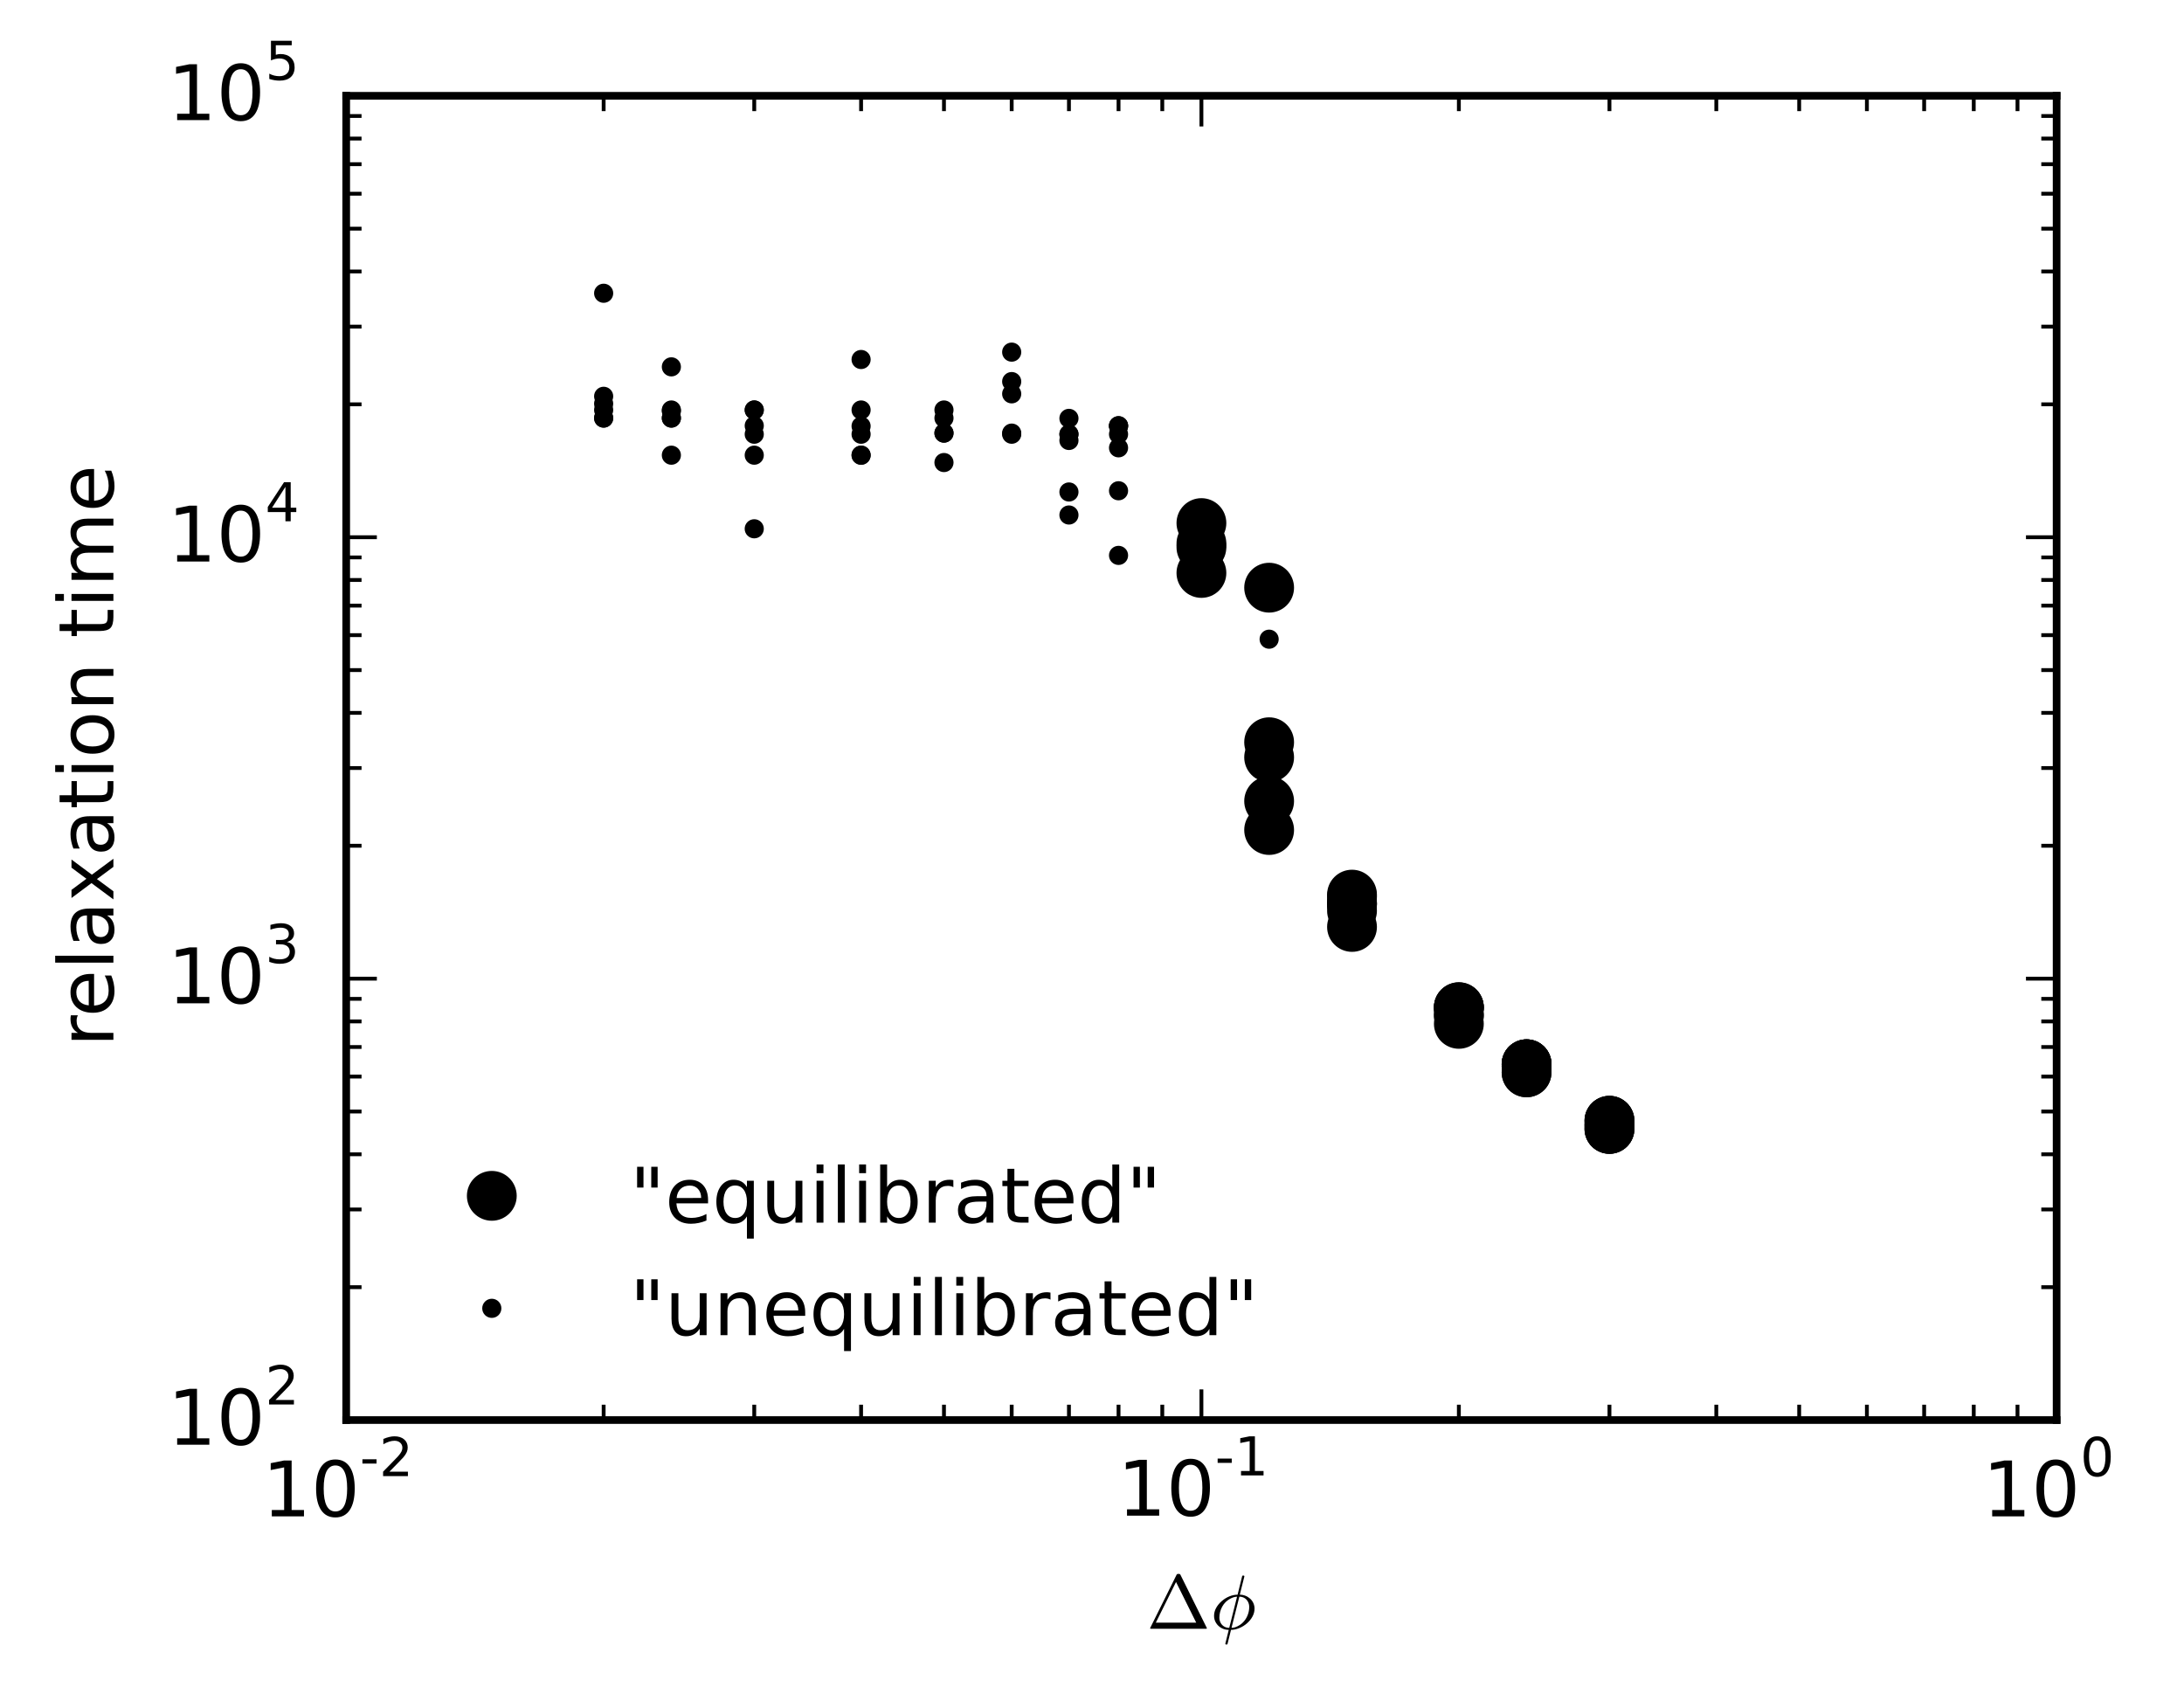 <?xml version="1.0" encoding="utf-8" standalone="no"?>
<!DOCTYPE svg PUBLIC "-//W3C//DTD SVG 1.1//EN"
  "http://www.w3.org/Graphics/SVG/1.1/DTD/svg11.dtd">
<!-- Created with matplotlib (http://matplotlib.org/) -->
<svg height="221pt" version="1.1" viewBox="0 0 285 221" width="285pt" xmlns="http://www.w3.org/2000/svg" xmlns:xlink="http://www.w3.org/1999/xlink">
 <defs>
  <style type="text/css">
*{stroke-linecap:butt;stroke-linejoin:round;}
  </style>
 </defs>
 <g id="figure_1">
  <g id="patch_1">
   <path d="
M0 221.878
L285.228 221.878
L285.228 0
L0 0
z
" style="fill:#ffffff;"/>
  </g>
  <g id="axes_1">
   <g id="patch_2">
    <path d="
M45.178 185.3
L268.378 185.3
L268.378 12.5
L45.178 12.5
z
" style="fill:#ffffff;"/>
   </g>
   <g id="line2d_1">
    <defs>
     <path d="
M0 3
C0.796 3 1.559 2.684 2.121 2.121
C2.684 1.559 3 0.796 3 0
C3 -0.796 2.684 -1.559 2.121 -2.121
C1.559 -2.684 0.796 -3 0 -3
C-0.796 -3 -1.559 -2.684 -2.121 -2.121
C-2.684 -1.559 -3 -0.796 -3 0
C-3 0.796 -2.684 1.559 -2.121 2.121
C-1.559 2.684 -0.796 3 0 3
z
" id="md21b4ff0a3" style="stroke:#000000;stroke-width:0.5;"/>
    </defs>
    <g clip-path="url(#pdc3e1e4b54)">
     <use style="stroke:#000000;stroke-width:0.5;" x="156.778" xlink:href="#md21b4ff0a3" y="70.921"/>
     <use style="stroke:#000000;stroke-width:0.5;" x="156.778" xlink:href="#md21b4ff0a3" y="68.255"/>
     <use style="stroke:#000000;stroke-width:0.5;" x="165.615" xlink:href="#md21b4ff0a3" y="96.854"/>
     <use style="stroke:#000000;stroke-width:0.5;" x="165.615" xlink:href="#md21b4ff0a3" y="76.686"/>
     <use style="stroke:#000000;stroke-width:0.5;" x="176.43" xlink:href="#md21b4ff0a3" y="117.024"/>
     <use style="stroke:#000000;stroke-width:0.5;" x="176.43" xlink:href="#md21b4ff0a3" y="116.738"/>
     <use style="stroke:#000000;stroke-width:0.5;" x="190.373" xlink:href="#md21b4ff0a3" y="131.43"/>
     <use style="stroke:#000000;stroke-width:0.5;" x="190.373" xlink:href="#md21b4ff0a3" y="131.494"/>
     <use style="stroke:#000000;stroke-width:0.5;" x="199.21" xlink:href="#md21b4ff0a3" y="139.114"/>
     <use style="stroke:#000000;stroke-width:0.5;" x="199.21" xlink:href="#md21b4ff0a3" y="138.871"/>
     <use style="stroke:#000000;stroke-width:0.5;" x="210.025" xlink:href="#md21b4ff0a3" y="146.798"/>
     <use style="stroke:#000000;stroke-width:0.5;" x="210.025" xlink:href="#md21b4ff0a3" y="146.249"/>
     <use style="stroke:#000000;stroke-width:0.5;" x="156.778" xlink:href="#md21b4ff0a3" y="74.763"/>
     <use style="stroke:#000000;stroke-width:0.5;" x="156.778" xlink:href="#md21b4ff0a3" y="71.417"/>
     <use style="stroke:#000000;stroke-width:0.5;" x="165.615" xlink:href="#md21b4ff0a3" y="104.538"/>
     <use style="stroke:#000000;stroke-width:0.5;" x="165.615" xlink:href="#md21b4ff0a3" y="98.82"/>
     <use style="stroke:#000000;stroke-width:0.5;" x="176.43" xlink:href="#md21b4ff0a3" y="117.984"/>
     <use style="stroke:#000000;stroke-width:0.5;" x="176.43" xlink:href="#md21b4ff0a3" y="118.846"/>
     <use style="stroke:#000000;stroke-width:0.5;" x="190.373" xlink:href="#md21b4ff0a3" y="132.391"/>
     <use style="stroke:#000000;stroke-width:0.5;" x="190.373" xlink:href="#md21b4ff0a3" y="132.547"/>
     <use style="stroke:#000000;stroke-width:0.5;" x="199.21" xlink:href="#md21b4ff0a3" y="139.114"/>
     <use style="stroke:#000000;stroke-width:0.5;" x="199.21" xlink:href="#md21b4ff0a3" y="138.871"/>
     <use style="stroke:#000000;stroke-width:0.5;" x="210.025" xlink:href="#md21b4ff0a3" y="146.798"/>
     <use style="stroke:#000000;stroke-width:0.5;" x="210.025" xlink:href="#md21b4ff0a3" y="146.249"/>
     <use style="stroke:#000000;stroke-width:0.5;" x="176.43" xlink:href="#md21b4ff0a3" y="117.984"/>
     <use style="stroke:#000000;stroke-width:0.5;" x="176.43" xlink:href="#md21b4ff0a3" y="117.792"/>
     <use style="stroke:#000000;stroke-width:0.5;" x="190.373" xlink:href="#md21b4ff0a3" y="131.43"/>
     <use style="stroke:#000000;stroke-width:0.5;" x="190.373" xlink:href="#md21b4ff0a3" y="131.494"/>
     <use style="stroke:#000000;stroke-width:0.5;" x="199.21" xlink:href="#md21b4ff0a3" y="139.114"/>
     <use style="stroke:#000000;stroke-width:0.5;" x="199.21" xlink:href="#md21b4ff0a3" y="138.871"/>
     <use style="stroke:#000000;stroke-width:0.5;" x="210.025" xlink:href="#md21b4ff0a3" y="146.798"/>
     <use style="stroke:#000000;stroke-width:0.5;" x="210.025" xlink:href="#md21b4ff0a3" y="146.249"/>
     <use style="stroke:#000000;stroke-width:0.5;" x="165.615" xlink:href="#md21b4ff0a3" y="108.306"/>
     <use style="stroke:#000000;stroke-width:0.5;" x="176.43" xlink:href="#md21b4ff0a3" y="120.954"/>
     <use style="stroke:#000000;stroke-width:0.5;" x="190.373" xlink:href="#md21b4ff0a3" y="133.601"/>
     <use style="stroke:#000000;stroke-width:0.5;" x="199.21" xlink:href="#md21b4ff0a3" y="139.926"/>
     <use style="stroke:#000000;stroke-width:0.5;" x="210.025" xlink:href="#md21b4ff0a3" y="147.304"/>
     <use style="stroke:#000000;stroke-width:0.5;" x="199.21" xlink:href="#md21b4ff0a3" y="138.871"/>
     <use style="stroke:#000000;stroke-width:0.5;" x="210.025" xlink:href="#md21b4ff0a3" y="147.304"/>
     <use style="stroke:#000000;stroke-width:0.5;" x="199.21" xlink:href="#md21b4ff0a3" y="139.926"/>
     <use style="stroke:#000000;stroke-width:0.5;" x="210.025" xlink:href="#md21b4ff0a3" y="147.304"/>
    </g>
   </g>
   <g id="line2d_2">
    <defs>
     <path d="
M0 1
C0.265 1 0.52 0.895 0.707 0.707
C0.895 0.52 1 0.265 1 0
C1 -0.265 0.895 -0.52 0.707 -0.707
C0.52 -0.895 0.265 -1 0 -1
C-0.265 -1 -0.52 -0.895 -0.707 -0.707
C-0.895 -0.52 -1 -0.265 -1 0
C-1 0.265 -0.895 0.52 -0.707 0.707
C-0.52 0.895 -0.265 1 0 1
z
" id="m79a6ba5ecd" style="stroke:#000000;stroke-width:0.5;"/>
    </defs>
    <g clip-path="url(#pdc3e1e4b54)">
     <use style="stroke:#000000;stroke-width:0.5;" x="78.773" xlink:href="#m79a6ba5ecd" y="52.673"/>
     <use style="stroke:#000000;stroke-width:0.5;" x="78.773" xlink:href="#m79a6ba5ecd" y="54.553"/>
     <use style="stroke:#000000;stroke-width:0.5;" x="87.61" xlink:href="#m79a6ba5ecd" y="59.396"/>
     <use style="stroke:#000000;stroke-width:0.5;" x="87.61" xlink:href="#m79a6ba5ecd" y="54.553"/>
     <use style="stroke:#000000;stroke-width:0.5;" x="98.425" xlink:href="#m79a6ba5ecd" y="59.396"/>
     <use style="stroke:#000000;stroke-width:0.5;" x="98.425" xlink:href="#m79a6ba5ecd" y="53.499"/>
     <use style="stroke:#000000;stroke-width:0.5;" x="112.368" xlink:href="#m79a6ba5ecd" y="59.396"/>
     <use style="stroke:#000000;stroke-width:0.5;" x="112.368" xlink:href="#m79a6ba5ecd" y="53.499"/>
     <use style="stroke:#000000;stroke-width:0.5;" x="123.183" xlink:href="#m79a6ba5ecd" y="60.356"/>
     <use style="stroke:#000000;stroke-width:0.5;" x="123.183" xlink:href="#m79a6ba5ecd" y="53.499"/>
     <use style="stroke:#000000;stroke-width:0.5;" x="132.02" xlink:href="#m79a6ba5ecd" y="56.514"/>
     <use style="stroke:#000000;stroke-width:0.5;" x="132.02" xlink:href="#m79a6ba5ecd" y="51.391"/>
     <use style="stroke:#000000;stroke-width:0.5;" x="139.491" xlink:href="#m79a6ba5ecd" y="54.593"/>
     <use style="stroke:#000000;stroke-width:0.5;" x="139.491" xlink:href="#m79a6ba5ecd" y="56.661"/>
     <use style="stroke:#000000;stroke-width:0.5;" x="145.963" xlink:href="#m79a6ba5ecd" y="58.435"/>
     <use style="stroke:#000000;stroke-width:0.5;" x="145.963" xlink:href="#m79a6ba5ecd" y="55.607"/>
     <use style="stroke:#000000;stroke-width:0.5;" x="78.773" xlink:href="#m79a6ba5ecd" y="51.712"/>
     <use style="stroke:#000000;stroke-width:0.5;" x="78.773" xlink:href="#m79a6ba5ecd" y="54.553"/>
     <use style="stroke:#000000;stroke-width:0.5;" x="87.61" xlink:href="#m79a6ba5ecd" y="53.633"/>
     <use style="stroke:#000000;stroke-width:0.5;" x="87.61" xlink:href="#m79a6ba5ecd" y="54.553"/>
     <use style="stroke:#000000;stroke-width:0.5;" x="98.425" xlink:href="#m79a6ba5ecd" y="69"/>
     <use style="stroke:#000000;stroke-width:0.5;" x="98.425" xlink:href="#m79a6ba5ecd" y="56.661"/>
     <use style="stroke:#000000;stroke-width:0.5;" x="112.368" xlink:href="#m79a6ba5ecd" y="59.396"/>
     <use style="stroke:#000000;stroke-width:0.5;" x="112.368" xlink:href="#m79a6ba5ecd" y="55.607"/>
     <use style="stroke:#000000;stroke-width:0.5;" x="123.183" xlink:href="#m79a6ba5ecd" y="56.514"/>
     <use style="stroke:#000000;stroke-width:0.5;" x="123.183" xlink:href="#m79a6ba5ecd" y="54.553"/>
     <use style="stroke:#000000;stroke-width:0.5;" x="132.02" xlink:href="#m79a6ba5ecd" y="49.791"/>
     <use style="stroke:#000000;stroke-width:0.5;" x="132.02" xlink:href="#m79a6ba5ecd" y="56.661"/>
     <use style="stroke:#000000;stroke-width:0.5;" x="139.491" xlink:href="#m79a6ba5ecd" y="57.475"/>
     <use style="stroke:#000000;stroke-width:0.5;" x="139.491" xlink:href="#m79a6ba5ecd" y="56.661"/>
     <use style="stroke:#000000;stroke-width:0.5;" x="145.963" xlink:href="#m79a6ba5ecd" y="55.554"/>
     <use style="stroke:#000000;stroke-width:0.5;" x="145.963" xlink:href="#m79a6ba5ecd" y="56.661"/>
     <use style="stroke:#000000;stroke-width:0.5;" x="78.773" xlink:href="#m79a6ba5ecd" y="38.266"/>
     <use style="stroke:#000000;stroke-width:0.5;" x="78.773" xlink:href="#m79a6ba5ecd" y="53.499"/>
     <use style="stroke:#000000;stroke-width:0.5;" x="87.61" xlink:href="#m79a6ba5ecd" y="47.87"/>
     <use style="stroke:#000000;stroke-width:0.5;" x="87.61" xlink:href="#m79a6ba5ecd" y="53.499"/>
     <use style="stroke:#000000;stroke-width:0.5;" x="98.425" xlink:href="#m79a6ba5ecd" y="55.554"/>
     <use style="stroke:#000000;stroke-width:0.5;" x="98.425" xlink:href="#m79a6ba5ecd" y="53.499"/>
     <use style="stroke:#000000;stroke-width:0.5;" x="112.368" xlink:href="#m79a6ba5ecd" y="46.91"/>
     <use style="stroke:#000000;stroke-width:0.5;" x="112.368" xlink:href="#m79a6ba5ecd" y="56.661"/>
     <use style="stroke:#000000;stroke-width:0.5;" x="123.183" xlink:href="#m79a6ba5ecd" y="56.514"/>
     <use style="stroke:#000000;stroke-width:0.5;" x="132.02" xlink:href="#m79a6ba5ecd" y="45.949"/>
     <use style="stroke:#000000;stroke-width:0.5;" x="139.491" xlink:href="#m79a6ba5ecd" y="64.198"/>
     <use style="stroke:#000000;stroke-width:0.5;" x="145.963" xlink:href="#m79a6ba5ecd" y="55.554"/>
     <use style="stroke:#000000;stroke-width:0.5;" x="156.778" xlink:href="#m79a6ba5ecd" y="70.921"/>
     <use style="stroke:#000000;stroke-width:0.5;" x="156.778" xlink:href="#m79a6ba5ecd" y="73.525"/>
     <use style="stroke:#000000;stroke-width:0.5;" x="165.615" xlink:href="#m79a6ba5ecd" y="83.407"/>
     <use style="stroke:#000000;stroke-width:0.5;" x="165.615" xlink:href="#m79a6ba5ecd" y="95.658"/>
     <use style="stroke:#000000;stroke-width:0.5;" x="139.491" xlink:href="#m79a6ba5ecd" y="67.201"/>
     <use style="stroke:#000000;stroke-width:0.5;" x="145.963" xlink:href="#m79a6ba5ecd" y="72.471"/>
     <use style="stroke:#000000;stroke-width:0.5;" x="156.778" xlink:href="#m79a6ba5ecd" y="71.417"/>
     <use style="stroke:#000000;stroke-width:0.5;" x="145.963" xlink:href="#m79a6ba5ecd" y="64.039"/>
    </g>
   </g>
   <g id="patch_3">
    <path d="
M45.178 12.5
L268.378 12.5" style="fill:none;stroke:#000000;stroke-linecap:square;stroke-linejoin:miter;"/>
   </g>
   <g id="patch_4">
    <path d="
M268.378 185.3
L268.378 12.5" style="fill:none;stroke:#000000;stroke-linecap:square;stroke-linejoin:miter;"/>
   </g>
   <g id="patch_5">
    <path d="
M45.178 185.3
L45.178 12.5" style="fill:none;stroke:#000000;stroke-linecap:square;stroke-linejoin:miter;"/>
   </g>
   <g id="patch_6">
    <path d="
M45.178 185.3
L268.378 185.3" style="fill:none;stroke:#000000;stroke-linecap:square;stroke-linejoin:miter;"/>
   </g>
   <g id="matplotlib.axis_1">
    <g id="xtick_1">
     <g id="line2d_3">
      <defs>
       <path d="
M0 0
L0 -4" id="mc7db9fdffb" style="stroke:#000000;stroke-width:0.5;"/>
      </defs>
      <g>
       <use style="stroke:#000000;stroke-width:0.5;" x="45.178" xlink:href="#mc7db9fdffb" y="185.3"/>
      </g>
     </g>
     <g id="line2d_4">
      <defs>
       <path d="
M0 0
L0 4" id="m5a7d422ac3" style="stroke:#000000;stroke-width:0.5;"/>
      </defs>
      <g>
       <use style="stroke:#000000;stroke-width:0.5;" x="45.178" xlink:href="#m5a7d422ac3" y="12.5"/>
      </g>
     </g>
     <g id="text_1">
      <!-- $\mathdefault{10^{-2}}$ -->
      <defs>
       <path d="
M12.406 8.297
L28.516 8.297
L28.516 63.922
L10.984 60.406
L10.984 69.391
L28.422 72.906
L38.281 72.906
L38.281 8.297
L54.391 8.297
L54.391 0
L12.406 0
z
" id="BitstreamVeraSans-Roman-31"/>
       <path d="
M31.781 66.406
Q24.172 66.406 20.328 58.906
Q16.5 51.422 16.5 36.375
Q16.5 21.391 20.328 13.891
Q24.172 6.391 31.781 6.391
Q39.453 6.391 43.281 13.891
Q47.125 21.391 47.125 36.375
Q47.125 51.422 43.281 58.906
Q39.453 66.406 31.781 66.406
M31.781 74.219
Q44.047 74.219 50.516 64.516
Q56.984 54.828 56.984 36.375
Q56.984 17.969 50.516 8.266
Q44.047 -1.422 31.781 -1.422
Q19.531 -1.422 13.062 8.266
Q6.594 17.969 6.594 36.375
Q6.594 54.828 13.062 64.516
Q19.531 74.219 31.781 74.219" id="BitstreamVeraSans-Roman-30"/>
       <path d="
M19.188 8.297
L53.609 8.297
L53.609 0
L7.328 0
L7.328 8.297
Q12.938 14.109 22.625 23.891
Q32.328 33.688 34.812 36.531
Q39.547 41.844 41.422 45.531
Q43.312 49.219 43.312 52.781
Q43.312 58.594 39.234 62.25
Q35.156 65.922 28.609 65.922
Q23.969 65.922 18.812 64.312
Q13.672 62.703 7.812 59.422
L7.812 69.391
Q13.766 71.781 18.938 73
Q24.125 74.219 28.422 74.219
Q39.75 74.219 46.484 68.547
Q53.219 62.891 53.219 53.422
Q53.219 48.922 51.531 44.891
Q49.859 40.875 45.406 35.406
Q44.188 33.984 37.641 27.219
Q31.109 20.453 19.188 8.297" id="BitstreamVeraSans-Roman-32"/>
       <path d="
M4.891 31.391
L31.203 31.391
L31.203 23.391
L4.891 23.391
z
" id="BitstreamVeraSans-Roman-2d"/>
      </defs>
      <g transform="translate(34.228 197.92)scale(0.1 -0.1)">
       <use transform="translate(0.0 0.547)" xlink:href="#BitstreamVeraSans-Roman-31"/>
       <use transform="translate(63.623 0.547)" xlink:href="#BitstreamVeraSans-Roman-30"/>
       <use transform="translate(127.246 53.047)scale(0.7)" xlink:href="#BitstreamVeraSans-Roman-2d"/>
       <use transform="translate(152.505 53.047)scale(0.7)" xlink:href="#BitstreamVeraSans-Roman-32"/>
      </g>
     </g>
    </g>
    <g id="xtick_2">
     <g id="line2d_5">
      <g>
       <use style="stroke:#000000;stroke-width:0.5;" x="156.778" xlink:href="#mc7db9fdffb" y="185.3"/>
      </g>
     </g>
     <g id="line2d_6">
      <g>
       <use style="stroke:#000000;stroke-width:0.5;" x="156.778" xlink:href="#m5a7d422ac3" y="12.5"/>
      </g>
     </g>
     <g id="text_2">
      <!-- $\mathdefault{10^{-1}}$ -->
      <g transform="translate(145.828 197.82)scale(0.1 -0.1)">
       <use transform="translate(0.0 0.466)" xlink:href="#BitstreamVeraSans-Roman-31"/>
       <use transform="translate(63.623 0.466)" xlink:href="#BitstreamVeraSans-Roman-30"/>
       <use transform="translate(127.246 52.966)scale(0.7)" xlink:href="#BitstreamVeraSans-Roman-2d"/>
       <use transform="translate(152.505 52.966)scale(0.7)" xlink:href="#BitstreamVeraSans-Roman-31"/>
      </g>
     </g>
    </g>
    <g id="xtick_3">
     <g id="line2d_7">
      <g>
       <use style="stroke:#000000;stroke-width:0.5;" x="268.378" xlink:href="#mc7db9fdffb" y="185.3"/>
      </g>
     </g>
     <g id="line2d_8">
      <g>
       <use style="stroke:#000000;stroke-width:0.5;" x="268.378" xlink:href="#m5a7d422ac3" y="12.5"/>
      </g>
     </g>
     <g id="text_3">
      <!-- $\mathdefault{10^{0}}$ -->
      <g transform="translate(258.728 197.92)scale(0.1 -0.1)">
       <use transform="translate(0.0 0.547)" xlink:href="#BitstreamVeraSans-Roman-31"/>
       <use transform="translate(63.623 0.547)" xlink:href="#BitstreamVeraSans-Roman-30"/>
       <use transform="translate(127.246 53.047)scale(0.7)" xlink:href="#BitstreamVeraSans-Roman-30"/>
      </g>
     </g>
    </g>
    <g id="xtick_4">
     <g id="line2d_9">
      <defs>
       <path d="
M0 0
L0 -2" id="mc21db286a6" style="stroke:#000000;stroke-width:0.5;"/>
      </defs>
      <g>
       <use style="stroke:#000000;stroke-width:0.5;" x="78.773" xlink:href="#mc21db286a6" y="185.3"/>
      </g>
     </g>
     <g id="line2d_10">
      <defs>
       <path d="
M0 0
L0 2" id="ma9c915e141" style="stroke:#000000;stroke-width:0.5;"/>
      </defs>
      <g>
       <use style="stroke:#000000;stroke-width:0.5;" x="78.773" xlink:href="#ma9c915e141" y="12.5"/>
      </g>
     </g>
    </g>
    <g id="xtick_5">
     <g id="line2d_11">
      <g>
       <use style="stroke:#000000;stroke-width:0.5;" x="98.425" xlink:href="#mc21db286a6" y="185.3"/>
      </g>
     </g>
     <g id="line2d_12">
      <g>
       <use style="stroke:#000000;stroke-width:0.5;" x="98.425" xlink:href="#ma9c915e141" y="12.5"/>
      </g>
     </g>
    </g>
    <g id="xtick_6">
     <g id="line2d_13">
      <g>
       <use style="stroke:#000000;stroke-width:0.5;" x="112.368" xlink:href="#mc21db286a6" y="185.3"/>
      </g>
     </g>
     <g id="line2d_14">
      <g>
       <use style="stroke:#000000;stroke-width:0.5;" x="112.368" xlink:href="#ma9c915e141" y="12.5"/>
      </g>
     </g>
    </g>
    <g id="xtick_7">
     <g id="line2d_15">
      <g>
       <use style="stroke:#000000;stroke-width:0.5;" x="123.183" xlink:href="#mc21db286a6" y="185.3"/>
      </g>
     </g>
     <g id="line2d_16">
      <g>
       <use style="stroke:#000000;stroke-width:0.5;" x="123.183" xlink:href="#ma9c915e141" y="12.5"/>
      </g>
     </g>
    </g>
    <g id="xtick_8">
     <g id="line2d_17">
      <g>
       <use style="stroke:#000000;stroke-width:0.5;" x="132.02" xlink:href="#mc21db286a6" y="185.3"/>
      </g>
     </g>
     <g id="line2d_18">
      <g>
       <use style="stroke:#000000;stroke-width:0.5;" x="132.02" xlink:href="#ma9c915e141" y="12.5"/>
      </g>
     </g>
    </g>
    <g id="xtick_9">
     <g id="line2d_19">
      <g>
       <use style="stroke:#000000;stroke-width:0.5;" x="139.491" xlink:href="#mc21db286a6" y="185.3"/>
      </g>
     </g>
     <g id="line2d_20">
      <g>
       <use style="stroke:#000000;stroke-width:0.5;" x="139.491" xlink:href="#ma9c915e141" y="12.5"/>
      </g>
     </g>
    </g>
    <g id="xtick_10">
     <g id="line2d_21">
      <g>
       <use style="stroke:#000000;stroke-width:0.5;" x="145.963" xlink:href="#mc21db286a6" y="185.3"/>
      </g>
     </g>
     <g id="line2d_22">
      <g>
       <use style="stroke:#000000;stroke-width:0.5;" x="145.963" xlink:href="#ma9c915e141" y="12.5"/>
      </g>
     </g>
    </g>
    <g id="xtick_11">
     <g id="line2d_23">
      <g>
       <use style="stroke:#000000;stroke-width:0.5;" x="151.672" xlink:href="#mc21db286a6" y="185.3"/>
      </g>
     </g>
     <g id="line2d_24">
      <g>
       <use style="stroke:#000000;stroke-width:0.5;" x="151.672" xlink:href="#ma9c915e141" y="12.5"/>
      </g>
     </g>
    </g>
    <g id="xtick_12">
     <g id="line2d_25">
      <g>
       <use style="stroke:#000000;stroke-width:0.5;" x="190.373" xlink:href="#mc21db286a6" y="185.3"/>
      </g>
     </g>
     <g id="line2d_26">
      <g>
       <use style="stroke:#000000;stroke-width:0.5;" x="190.373" xlink:href="#ma9c915e141" y="12.5"/>
      </g>
     </g>
    </g>
    <g id="xtick_13">
     <g id="line2d_27">
      <g>
       <use style="stroke:#000000;stroke-width:0.5;" x="210.025" xlink:href="#mc21db286a6" y="185.3"/>
      </g>
     </g>
     <g id="line2d_28">
      <g>
       <use style="stroke:#000000;stroke-width:0.5;" x="210.025" xlink:href="#ma9c915e141" y="12.5"/>
      </g>
     </g>
    </g>
    <g id="xtick_14">
     <g id="line2d_29">
      <g>
       <use style="stroke:#000000;stroke-width:0.5;" x="223.968" xlink:href="#mc21db286a6" y="185.3"/>
      </g>
     </g>
     <g id="line2d_30">
      <g>
       <use style="stroke:#000000;stroke-width:0.5;" x="223.968" xlink:href="#ma9c915e141" y="12.5"/>
      </g>
     </g>
    </g>
    <g id="xtick_15">
     <g id="line2d_31">
      <g>
       <use style="stroke:#000000;stroke-width:0.5;" x="234.783" xlink:href="#mc21db286a6" y="185.3"/>
      </g>
     </g>
     <g id="line2d_32">
      <g>
       <use style="stroke:#000000;stroke-width:0.5;" x="234.783" xlink:href="#ma9c915e141" y="12.5"/>
      </g>
     </g>
    </g>
    <g id="xtick_16">
     <g id="line2d_33">
      <g>
       <use style="stroke:#000000;stroke-width:0.5;" x="243.62" xlink:href="#mc21db286a6" y="185.3"/>
      </g>
     </g>
     <g id="line2d_34">
      <g>
       <use style="stroke:#000000;stroke-width:0.5;" x="243.62" xlink:href="#ma9c915e141" y="12.5"/>
      </g>
     </g>
    </g>
    <g id="xtick_17">
     <g id="line2d_35">
      <g>
       <use style="stroke:#000000;stroke-width:0.5;" x="251.091" xlink:href="#mc21db286a6" y="185.3"/>
      </g>
     </g>
     <g id="line2d_36">
      <g>
       <use style="stroke:#000000;stroke-width:0.5;" x="251.091" xlink:href="#ma9c915e141" y="12.5"/>
      </g>
     </g>
    </g>
    <g id="xtick_18">
     <g id="line2d_37">
      <g>
       <use style="stroke:#000000;stroke-width:0.5;" x="257.563" xlink:href="#mc21db286a6" y="185.3"/>
      </g>
     </g>
     <g id="line2d_38">
      <g>
       <use style="stroke:#000000;stroke-width:0.5;" x="257.563" xlink:href="#ma9c915e141" y="12.5"/>
      </g>
     </g>
    </g>
    <g id="xtick_19">
     <g id="line2d_39">
      <g>
       <use style="stroke:#000000;stroke-width:0.5;" x="263.272" xlink:href="#mc21db286a6" y="185.3"/>
      </g>
     </g>
     <g id="line2d_40">
      <g>
       <use style="stroke:#000000;stroke-width:0.5;" x="263.272" xlink:href="#ma9c915e141" y="12.5"/>
      </g>
     </g>
    </g>
    <g id="text_4">
     <!-- $\Delta \phi$ -->
     <defs>
      <path d="
M19.391 -19.484
L23.875 -1.422
Q18.797 -1.422 14.406 0.953
Q10.016 3.328 7.344 7.562
Q4.688 11.812 4.688 16.797
Q4.688 22.219 7.375 27.141
Q10.062 32.078 14.719 36.109
Q19.391 40.141 24.75 42.312
Q30.125 44.484 35.406 44.484
L41.406 68.797
Q41.609 69.391 42.188 69.391
L43.406 69.391
Q43.797 69.391 44.031 69.047
Q44.281 68.703 44.281 68.406
L38.281 44.484
Q42.047 44.484 45.562 43.109
Q49.078 41.75 51.781 39.281
Q54.5 36.812 56 33.469
Q57.516 30.125 57.516 26.312
Q57.516 20.906 54.828 15.969
Q52.156 11.031 47.609 7.078
Q43.062 3.125 37.469 0.844
Q31.891 -1.422 26.812 -1.422
L22.219 -19.922
Q22.016 -20.516 21.391 -20.516
L20.219 -20.516
Q19.828 -20.516 19.609 -20.141
Q19.391 -19.781 19.391 -19.484
M24.516 1.219
L34.719 41.891
Q32.172 41.891 29.391 40.859
Q26.609 39.844 24.141 38.281
Q21.688 36.719 19.672 34.719
Q17.234 32.281 15.375 28.953
Q13.531 25.641 12.578 21.953
Q11.625 18.266 11.625 14.703
Q11.625 10.938 13.234 7.859
Q14.844 4.781 17.766 3
Q20.703 1.219 24.516 1.219
M27.484 1.219
Q31.25 1.219 35.5 3.359
Q39.75 5.516 42.484 8.406
Q46.234 12.109 48.406 17.5
Q50.594 22.906 50.594 28.422
Q50.594 32.125 48.969 35.219
Q47.359 38.328 44.422 40.109
Q41.5 41.891 37.703 41.891
z
" id="Cmmi10-c1"/>
      <path d="
M5.422 0
Q4.594 0 4.594 0.781
Q4.641 0.875 4.656 0.922
Q4.688 0.984 4.688 1.125
L39.109 70.516
Q39.547 71.578 40.922 71.578
L42.281 71.578
Q43.656 71.578 44.094 70.516
L78.516 1.125
Q78.562 1.031 78.578 0.953
Q78.609 0.875 78.609 0.781
Q78.609 0 77.781 0
z

M12.016 8.016
L64.703 8.016
L38.375 61.078
z
" id="Cmr10-a2"/>
     </defs>
     <g transform="translate(149.628 212.578)scale(0.1 -0.1)">
      <use transform="translate(0.0 0.422)" xlink:href="#Cmr10-a2"/>
      <use transform="translate(83.301 0.422)" xlink:href="#Cmmi10-c1"/>
     </g>
    </g>
   </g>
   <g id="matplotlib.axis_2">
    <g id="ytick_1">
     <g id="line2d_41">
      <defs>
       <path d="
M0 0
L4 0" id="md7965d1ba0" style="stroke:#000000;stroke-width:0.5;"/>
      </defs>
      <g>
       <use style="stroke:#000000;stroke-width:0.5;" x="45.178" xlink:href="#md7965d1ba0" y="185.3"/>
      </g>
     </g>
     <g id="line2d_42">
      <defs>
       <path d="
M0 0
L-4 0" id="md9a1c1a7cd" style="stroke:#000000;stroke-width:0.5;"/>
      </defs>
      <g>
       <use style="stroke:#000000;stroke-width:0.5;" x="268.378" xlink:href="#md9a1c1a7cd" y="185.3"/>
      </g>
     </g>
     <g id="text_5">
      <!-- $\mathdefault{10^{2}}$ -->
      <g transform="translate(21.878 188.57)scale(0.1 -0.1)">
       <use transform="translate(0.0 0.547)" xlink:href="#BitstreamVeraSans-Roman-31"/>
       <use transform="translate(63.623 0.547)" xlink:href="#BitstreamVeraSans-Roman-30"/>
       <use transform="translate(127.246 53.047)scale(0.7)" xlink:href="#BitstreamVeraSans-Roman-32"/>
      </g>
     </g>
    </g>
    <g id="ytick_2">
     <g id="line2d_43">
      <g>
       <use style="stroke:#000000;stroke-width:0.5;" x="45.178" xlink:href="#md7965d1ba0" y="127.7"/>
      </g>
     </g>
     <g id="line2d_44">
      <g>
       <use style="stroke:#000000;stroke-width:0.5;" x="268.378" xlink:href="#md9a1c1a7cd" y="127.7"/>
      </g>
     </g>
     <g id="text_6">
      <!-- $\mathdefault{10^{3}}$ -->
      <defs>
       <path d="
M40.578 39.312
Q47.656 37.797 51.625 33
Q55.609 28.219 55.609 21.188
Q55.609 10.406 48.188 4.484
Q40.766 -1.422 27.094 -1.422
Q22.516 -1.422 17.656 -0.516
Q12.797 0.391 7.625 2.203
L7.625 11.719
Q11.719 9.328 16.594 8.109
Q21.484 6.891 26.812 6.891
Q36.078 6.891 40.938 10.547
Q45.797 14.203 45.797 21.188
Q45.797 27.641 41.281 31.266
Q36.766 34.906 28.719 34.906
L20.219 34.906
L20.219 43.016
L29.109 43.016
Q36.375 43.016 40.234 45.922
Q44.094 48.828 44.094 54.297
Q44.094 59.906 40.109 62.906
Q36.141 65.922 28.719 65.922
Q24.656 65.922 20.016 65.031
Q15.375 64.156 9.812 62.312
L9.812 71.094
Q15.438 72.656 20.344 73.438
Q25.25 74.219 29.594 74.219
Q40.828 74.219 47.359 69.109
Q53.906 64.016 53.906 55.328
Q53.906 49.266 50.438 45.094
Q46.969 40.922 40.578 39.312" id="BitstreamVeraSans-Roman-33"/>
      </defs>
      <g transform="translate(21.878 130.97)scale(0.1 -0.1)">
       <use transform="translate(0.0 0.547)" xlink:href="#BitstreamVeraSans-Roman-31"/>
       <use transform="translate(63.623 0.547)" xlink:href="#BitstreamVeraSans-Roman-30"/>
       <use transform="translate(127.246 53.047)scale(0.7)" xlink:href="#BitstreamVeraSans-Roman-33"/>
      </g>
     </g>
    </g>
    <g id="ytick_3">
     <g id="line2d_45">
      <g>
       <use style="stroke:#000000;stroke-width:0.5;" x="45.178" xlink:href="#md7965d1ba0" y="70.1"/>
      </g>
     </g>
     <g id="line2d_46">
      <g>
       <use style="stroke:#000000;stroke-width:0.5;" x="268.378" xlink:href="#md9a1c1a7cd" y="70.1"/>
      </g>
     </g>
     <g id="text_7">
      <!-- $\mathdefault{10^{4}}$ -->
      <defs>
       <path d="
M37.797 64.312
L12.891 25.391
L37.797 25.391
z

M35.203 72.906
L47.609 72.906
L47.609 25.391
L58.016 25.391
L58.016 17.188
L47.609 17.188
L47.609 0
L37.797 0
L37.797 17.188
L4.891 17.188
L4.891 26.703
z
" id="BitstreamVeraSans-Roman-34"/>
      </defs>
      <g transform="translate(21.878 73.32)scale(0.1 -0.1)">
       <use transform="translate(0.0 0.466)" xlink:href="#BitstreamVeraSans-Roman-31"/>
       <use transform="translate(63.623 0.466)" xlink:href="#BitstreamVeraSans-Roman-30"/>
       <use transform="translate(127.246 52.966)scale(0.7)" xlink:href="#BitstreamVeraSans-Roman-34"/>
      </g>
     </g>
    </g>
    <g id="ytick_4">
     <g id="line2d_47">
      <g>
       <use style="stroke:#000000;stroke-width:0.5;" x="45.178" xlink:href="#md7965d1ba0" y="12.5"/>
      </g>
     </g>
     <g id="line2d_48">
      <g>
       <use style="stroke:#000000;stroke-width:0.5;" x="268.378" xlink:href="#md9a1c1a7cd" y="12.5"/>
      </g>
     </g>
     <g id="text_8">
      <!-- $\mathdefault{10^{5}}$ -->
      <defs>
       <path d="
M10.797 72.906
L49.516 72.906
L49.516 64.594
L19.828 64.594
L19.828 46.734
Q21.969 47.469 24.109 47.828
Q26.266 48.188 28.422 48.188
Q40.625 48.188 47.75 41.5
Q54.891 34.812 54.891 23.391
Q54.891 11.625 47.562 5.094
Q40.234 -1.422 26.906 -1.422
Q22.312 -1.422 17.547 -0.641
Q12.797 0.141 7.719 1.703
L7.719 11.625
Q12.109 9.234 16.797 8.062
Q21.484 6.891 26.703 6.891
Q35.156 6.891 40.078 11.328
Q45.016 15.766 45.016 23.391
Q45.016 31 40.078 35.438
Q35.156 39.891 26.703 39.891
Q22.75 39.891 18.812 39.016
Q14.891 38.141 10.797 36.281
z
" id="BitstreamVeraSans-Roman-35"/>
      </defs>
      <g transform="translate(21.878 15.72)scale(0.1 -0.1)">
       <use transform="translate(0.0 0.466)" xlink:href="#BitstreamVeraSans-Roman-31"/>
       <use transform="translate(63.623 0.466)" xlink:href="#BitstreamVeraSans-Roman-30"/>
       <use transform="translate(127.246 52.966)scale(0.7)" xlink:href="#BitstreamVeraSans-Roman-35"/>
      </g>
     </g>
    </g>
    <g id="ytick_5">
     <g id="line2d_49">
      <defs>
       <path d="
M0 0
L2 0" id="m8d45281ad4" style="stroke:#000000;stroke-width:0.5;"/>
      </defs>
      <g>
       <use style="stroke:#000000;stroke-width:0.5;" x="45.178" xlink:href="#m8d45281ad4" y="167.961"/>
      </g>
     </g>
     <g id="line2d_50">
      <defs>
       <path d="
M0 0
L-2 0" id="me3f9b4022a" style="stroke:#000000;stroke-width:0.5;"/>
      </defs>
      <g>
       <use style="stroke:#000000;stroke-width:0.5;" x="268.378" xlink:href="#me3f9b4022a" y="167.961"/>
      </g>
     </g>
    </g>
    <g id="ytick_6">
     <g id="line2d_51">
      <g>
       <use style="stroke:#000000;stroke-width:0.5;" x="45.178" xlink:href="#m8d45281ad4" y="157.818"/>
      </g>
     </g>
     <g id="line2d_52">
      <g>
       <use style="stroke:#000000;stroke-width:0.5;" x="268.378" xlink:href="#me3f9b4022a" y="157.818"/>
      </g>
     </g>
    </g>
    <g id="ytick_7">
     <g id="line2d_53">
      <g>
       <use style="stroke:#000000;stroke-width:0.5;" x="45.178" xlink:href="#m8d45281ad4" y="150.621"/>
      </g>
     </g>
     <g id="line2d_54">
      <g>
       <use style="stroke:#000000;stroke-width:0.5;" x="268.378" xlink:href="#me3f9b4022a" y="150.621"/>
      </g>
     </g>
    </g>
    <g id="ytick_8">
     <g id="line2d_55">
      <g>
       <use style="stroke:#000000;stroke-width:0.5;" x="45.178" xlink:href="#m8d45281ad4" y="145.039"/>
      </g>
     </g>
     <g id="line2d_56">
      <g>
       <use style="stroke:#000000;stroke-width:0.5;" x="268.378" xlink:href="#me3f9b4022a" y="145.039"/>
      </g>
     </g>
    </g>
    <g id="ytick_9">
     <g id="line2d_57">
      <g>
       <use style="stroke:#000000;stroke-width:0.5;" x="45.178" xlink:href="#m8d45281ad4" y="140.478"/>
      </g>
     </g>
     <g id="line2d_58">
      <g>
       <use style="stroke:#000000;stroke-width:0.5;" x="268.378" xlink:href="#me3f9b4022a" y="140.478"/>
      </g>
     </g>
    </g>
    <g id="ytick_10">
     <g id="line2d_59">
      <g>
       <use style="stroke:#000000;stroke-width:0.5;" x="45.178" xlink:href="#m8d45281ad4" y="136.622"/>
      </g>
     </g>
     <g id="line2d_60">
      <g>
       <use style="stroke:#000000;stroke-width:0.5;" x="268.378" xlink:href="#me3f9b4022a" y="136.622"/>
      </g>
     </g>
    </g>
    <g id="ytick_11">
     <g id="line2d_61">
      <g>
       <use style="stroke:#000000;stroke-width:0.5;" x="45.178" xlink:href="#m8d45281ad4" y="133.282"/>
      </g>
     </g>
     <g id="line2d_62">
      <g>
       <use style="stroke:#000000;stroke-width:0.5;" x="268.378" xlink:href="#me3f9b4022a" y="133.282"/>
      </g>
     </g>
    </g>
    <g id="ytick_12">
     <g id="line2d_63">
      <g>
       <use style="stroke:#000000;stroke-width:0.5;" x="45.178" xlink:href="#m8d45281ad4" y="130.336"/>
      </g>
     </g>
     <g id="line2d_64">
      <g>
       <use style="stroke:#000000;stroke-width:0.5;" x="268.378" xlink:href="#me3f9b4022a" y="130.336"/>
      </g>
     </g>
    </g>
    <g id="ytick_13">
     <g id="line2d_65">
      <g>
       <use style="stroke:#000000;stroke-width:0.5;" x="45.178" xlink:href="#m8d45281ad4" y="110.361"/>
      </g>
     </g>
     <g id="line2d_66">
      <g>
       <use style="stroke:#000000;stroke-width:0.5;" x="268.378" xlink:href="#me3f9b4022a" y="110.361"/>
      </g>
     </g>
    </g>
    <g id="ytick_14">
     <g id="line2d_67">
      <g>
       <use style="stroke:#000000;stroke-width:0.5;" x="45.178" xlink:href="#m8d45281ad4" y="100.218"/>
      </g>
     </g>
     <g id="line2d_68">
      <g>
       <use style="stroke:#000000;stroke-width:0.5;" x="268.378" xlink:href="#me3f9b4022a" y="100.218"/>
      </g>
     </g>
    </g>
    <g id="ytick_15">
     <g id="line2d_69">
      <g>
       <use style="stroke:#000000;stroke-width:0.5;" x="45.178" xlink:href="#m8d45281ad4" y="93.021"/>
      </g>
     </g>
     <g id="line2d_70">
      <g>
       <use style="stroke:#000000;stroke-width:0.5;" x="268.378" xlink:href="#me3f9b4022a" y="93.021"/>
      </g>
     </g>
    </g>
    <g id="ytick_16">
     <g id="line2d_71">
      <g>
       <use style="stroke:#000000;stroke-width:0.5;" x="45.178" xlink:href="#m8d45281ad4" y="87.439"/>
      </g>
     </g>
     <g id="line2d_72">
      <g>
       <use style="stroke:#000000;stroke-width:0.5;" x="268.378" xlink:href="#me3f9b4022a" y="87.439"/>
      </g>
     </g>
    </g>
    <g id="ytick_17">
     <g id="line2d_73">
      <g>
       <use style="stroke:#000000;stroke-width:0.5;" x="45.178" xlink:href="#m8d45281ad4" y="82.878"/>
      </g>
     </g>
     <g id="line2d_74">
      <g>
       <use style="stroke:#000000;stroke-width:0.5;" x="268.378" xlink:href="#me3f9b4022a" y="82.878"/>
      </g>
     </g>
    </g>
    <g id="ytick_18">
     <g id="line2d_75">
      <g>
       <use style="stroke:#000000;stroke-width:0.5;" x="45.178" xlink:href="#m8d45281ad4" y="79.022"/>
      </g>
     </g>
     <g id="line2d_76">
      <g>
       <use style="stroke:#000000;stroke-width:0.5;" x="268.378" xlink:href="#me3f9b4022a" y="79.022"/>
      </g>
     </g>
    </g>
    <g id="ytick_19">
     <g id="line2d_77">
      <g>
       <use style="stroke:#000000;stroke-width:0.5;" x="45.178" xlink:href="#m8d45281ad4" y="75.682"/>
      </g>
     </g>
     <g id="line2d_78">
      <g>
       <use style="stroke:#000000;stroke-width:0.5;" x="268.378" xlink:href="#me3f9b4022a" y="75.682"/>
      </g>
     </g>
    </g>
    <g id="ytick_20">
     <g id="line2d_79">
      <g>
       <use style="stroke:#000000;stroke-width:0.5;" x="45.178" xlink:href="#m8d45281ad4" y="72.736"/>
      </g>
     </g>
     <g id="line2d_80">
      <g>
       <use style="stroke:#000000;stroke-width:0.5;" x="268.378" xlink:href="#me3f9b4022a" y="72.736"/>
      </g>
     </g>
    </g>
    <g id="ytick_21">
     <g id="line2d_81">
      <g>
       <use style="stroke:#000000;stroke-width:0.5;" x="45.178" xlink:href="#m8d45281ad4" y="52.761"/>
      </g>
     </g>
     <g id="line2d_82">
      <g>
       <use style="stroke:#000000;stroke-width:0.5;" x="268.378" xlink:href="#me3f9b4022a" y="52.761"/>
      </g>
     </g>
    </g>
    <g id="ytick_22">
     <g id="line2d_83">
      <g>
       <use style="stroke:#000000;stroke-width:0.5;" x="45.178" xlink:href="#m8d45281ad4" y="42.618"/>
      </g>
     </g>
     <g id="line2d_84">
      <g>
       <use style="stroke:#000000;stroke-width:0.5;" x="268.378" xlink:href="#me3f9b4022a" y="42.618"/>
      </g>
     </g>
    </g>
    <g id="ytick_23">
     <g id="line2d_85">
      <g>
       <use style="stroke:#000000;stroke-width:0.5;" x="45.178" xlink:href="#m8d45281ad4" y="35.421"/>
      </g>
     </g>
     <g id="line2d_86">
      <g>
       <use style="stroke:#000000;stroke-width:0.5;" x="268.378" xlink:href="#me3f9b4022a" y="35.421"/>
      </g>
     </g>
    </g>
    <g id="ytick_24">
     <g id="line2d_87">
      <g>
       <use style="stroke:#000000;stroke-width:0.5;" x="45.178" xlink:href="#m8d45281ad4" y="29.839"/>
      </g>
     </g>
     <g id="line2d_88">
      <g>
       <use style="stroke:#000000;stroke-width:0.5;" x="268.378" xlink:href="#me3f9b4022a" y="29.839"/>
      </g>
     </g>
    </g>
    <g id="ytick_25">
     <g id="line2d_89">
      <g>
       <use style="stroke:#000000;stroke-width:0.5;" x="45.178" xlink:href="#m8d45281ad4" y="25.278"/>
      </g>
     </g>
     <g id="line2d_90">
      <g>
       <use style="stroke:#000000;stroke-width:0.5;" x="268.378" xlink:href="#me3f9b4022a" y="25.278"/>
      </g>
     </g>
    </g>
    <g id="ytick_26">
     <g id="line2d_91">
      <g>
       <use style="stroke:#000000;stroke-width:0.5;" x="45.178" xlink:href="#m8d45281ad4" y="21.422"/>
      </g>
     </g>
     <g id="line2d_92">
      <g>
       <use style="stroke:#000000;stroke-width:0.5;" x="268.378" xlink:href="#me3f9b4022a" y="21.422"/>
      </g>
     </g>
    </g>
    <g id="ytick_27">
     <g id="line2d_93">
      <g>
       <use style="stroke:#000000;stroke-width:0.5;" x="45.178" xlink:href="#m8d45281ad4" y="18.082"/>
      </g>
     </g>
     <g id="line2d_94">
      <g>
       <use style="stroke:#000000;stroke-width:0.5;" x="268.378" xlink:href="#me3f9b4022a" y="18.082"/>
      </g>
     </g>
    </g>
    <g id="ytick_28">
     <g id="line2d_95">
      <g>
       <use style="stroke:#000000;stroke-width:0.5;" x="45.178" xlink:href="#m8d45281ad4" y="15.136"/>
      </g>
     </g>
     <g id="line2d_96">
      <g>
       <use style="stroke:#000000;stroke-width:0.5;" x="268.378" xlink:href="#me3f9b4022a" y="15.136"/>
      </g>
     </g>
    </g>
    <g id="text_9">
     <!-- relaxation time -->
     <defs>
      <path d="
M9.422 75.984
L18.406 75.984
L18.406 0
L9.422 0
z
" id="BitstreamVeraSans-Roman-6c"/>
      <path d="
M30.609 48.391
Q23.391 48.391 19.188 42.75
Q14.984 37.109 14.984 27.297
Q14.984 17.484 19.156 11.844
Q23.344 6.203 30.609 6.203
Q37.797 6.203 41.984 11.859
Q46.188 17.531 46.188 27.297
Q46.188 37.016 41.984 42.703
Q37.797 48.391 30.609 48.391
M30.609 56
Q42.328 56 49.016 48.375
Q55.719 40.766 55.719 27.297
Q55.719 13.875 49.016 6.219
Q42.328 -1.422 30.609 -1.422
Q18.844 -1.422 12.172 6.219
Q5.516 13.875 5.516 27.297
Q5.516 40.766 12.172 48.375
Q18.844 56 30.609 56" id="BitstreamVeraSans-Roman-6f"/>
      <path id="BitstreamVeraSans-Roman-20"/>
      <path d="
M54.891 33.016
L54.891 0
L45.906 0
L45.906 32.719
Q45.906 40.484 42.875 44.328
Q39.844 48.188 33.797 48.188
Q26.516 48.188 22.312 43.547
Q18.109 38.922 18.109 30.906
L18.109 0
L9.078 0
L9.078 54.688
L18.109 54.688
L18.109 46.188
Q21.344 51.125 25.703 53.562
Q30.078 56 35.797 56
Q45.219 56 50.047 50.172
Q54.891 44.344 54.891 33.016" id="BitstreamVeraSans-Roman-6e"/>
      <path d="
M41.109 46.297
Q39.594 47.172 37.812 47.578
Q36.031 48 33.891 48
Q26.266 48 22.188 43.047
Q18.109 38.094 18.109 28.812
L18.109 0
L9.078 0
L9.078 54.688
L18.109 54.688
L18.109 46.188
Q20.953 51.172 25.484 53.578
Q30.031 56 36.531 56
Q37.453 56 38.578 55.875
Q39.703 55.766 41.062 55.516
z
" id="BitstreamVeraSans-Roman-72"/>
      <path d="
M18.312 70.219
L18.312 54.688
L36.812 54.688
L36.812 47.703
L18.312 47.703
L18.312 18.016
Q18.312 11.328 20.141 9.422
Q21.969 7.516 27.594 7.516
L36.812 7.516
L36.812 0
L27.594 0
Q17.188 0 13.234 3.875
Q9.281 7.766 9.281 18.016
L9.281 47.703
L2.688 47.703
L2.688 54.688
L9.281 54.688
L9.281 70.219
z
" id="BitstreamVeraSans-Roman-74"/>
      <path d="
M34.281 27.484
Q23.391 27.484 19.188 25
Q14.984 22.516 14.984 16.5
Q14.984 11.719 18.141 8.906
Q21.297 6.109 26.703 6.109
Q34.188 6.109 38.703 11.406
Q43.219 16.703 43.219 25.484
L43.219 27.484
z

M52.203 31.203
L52.203 0
L43.219 0
L43.219 8.297
Q40.141 3.328 35.547 0.953
Q30.953 -1.422 24.312 -1.422
Q15.922 -1.422 10.953 3.297
Q6 8.016 6 15.922
Q6 25.141 12.172 29.828
Q18.359 34.516 30.609 34.516
L43.219 34.516
L43.219 35.406
Q43.219 41.609 39.141 45
Q35.062 48.391 27.688 48.391
Q23 48.391 18.547 47.266
Q14.109 46.141 10.016 43.891
L10.016 52.203
Q14.938 54.109 19.578 55.047
Q24.219 56 28.609 56
Q40.484 56 46.344 49.844
Q52.203 43.703 52.203 31.203" id="BitstreamVeraSans-Roman-61"/>
      <path d="
M56.203 29.594
L56.203 25.203
L14.891 25.203
Q15.484 15.922 20.484 11.062
Q25.484 6.203 34.422 6.203
Q39.594 6.203 44.453 7.469
Q49.312 8.734 54.109 11.281
L54.109 2.781
Q49.266 0.734 44.188 -0.344
Q39.109 -1.422 33.891 -1.422
Q20.797 -1.422 13.156 6.188
Q5.516 13.812 5.516 26.812
Q5.516 40.234 12.766 48.109
Q20.016 56 32.328 56
Q43.359 56 49.781 48.891
Q56.203 41.797 56.203 29.594
M47.219 32.234
Q47.125 39.594 43.094 43.984
Q39.062 48.391 32.422 48.391
Q24.906 48.391 20.391 44.141
Q15.875 39.891 15.188 32.172
z
" id="BitstreamVeraSans-Roman-65"/>
      <path d="
M52 44.188
Q55.375 50.25 60.062 53.125
Q64.75 56 71.094 56
Q79.641 56 84.281 50.016
Q88.922 44.047 88.922 33.016
L88.922 0
L79.891 0
L79.891 32.719
Q79.891 40.578 77.094 44.375
Q74.312 48.188 68.609 48.188
Q61.625 48.188 57.562 43.547
Q53.516 38.922 53.516 30.906
L53.516 0
L44.484 0
L44.484 32.719
Q44.484 40.625 41.703 44.406
Q38.922 48.188 33.109 48.188
Q26.219 48.188 22.156 43.531
Q18.109 38.875 18.109 30.906
L18.109 0
L9.078 0
L9.078 54.688
L18.109 54.688
L18.109 46.188
Q21.188 51.219 25.484 53.609
Q29.781 56 35.688 56
Q41.656 56 45.828 52.969
Q50 49.953 52 44.188" id="BitstreamVeraSans-Roman-6d"/>
      <path d="
M54.891 54.688
L35.109 28.078
L55.906 0
L45.312 0
L29.391 21.484
L13.484 0
L2.875 0
L24.125 28.609
L4.688 54.688
L15.281 54.688
L29.781 35.203
L44.281 54.688
z
" id="BitstreamVeraSans-Roman-78"/>
      <path d="
M9.422 54.688
L18.406 54.688
L18.406 0
L9.422 0
z

M9.422 75.984
L18.406 75.984
L18.406 64.594
L9.422 64.594
z
" id="BitstreamVeraSans-Roman-69"/>
     </defs>
     <g transform="translate(14.798 136.592)rotate(-90.0)scale(0.1 -0.1)">
      <use xlink:href="#BitstreamVeraSans-Roman-72"/>
      <use x="38.863" xlink:href="#BitstreamVeraSans-Roman-65"/>
      <use x="100.387" xlink:href="#BitstreamVeraSans-Roman-6c"/>
      <use x="128.17" xlink:href="#BitstreamVeraSans-Roman-61"/>
      <use x="189.449" xlink:href="#BitstreamVeraSans-Roman-78"/>
      <use x="248.629" xlink:href="#BitstreamVeraSans-Roman-61"/>
      <use x="309.908" xlink:href="#BitstreamVeraSans-Roman-74"/>
      <use x="349.117" xlink:href="#BitstreamVeraSans-Roman-69"/>
      <use x="376.9" xlink:href="#BitstreamVeraSans-Roman-6f"/>
      <use x="438.082" xlink:href="#BitstreamVeraSans-Roman-6e"/>
      <use x="501.461" xlink:href="#BitstreamVeraSans-Roman-20"/>
      <use x="533.248" xlink:href="#BitstreamVeraSans-Roman-74"/>
      <use x="572.457" xlink:href="#BitstreamVeraSans-Roman-69"/>
      <use x="600.24" xlink:href="#BitstreamVeraSans-Roman-6d"/>
      <use x="697.652" xlink:href="#BitstreamVeraSans-Roman-65"/>
     </g>
    </g>
   </g>
   <g id="legend_1">
    <g id="line2d_97"/>
    <g id="line2d_98">
     <g>
      <use style="stroke:#000000;stroke-width:0.5;" x="64.178" xlink:href="#md21b4ff0a3" y="156.042"/>
     </g>
    </g>
    <g id="text_10">
     <!-- "equilibrated" -->
     <defs>
      <path d="
M48.688 27.297
Q48.688 37.203 44.609 42.844
Q40.531 48.484 33.406 48.484
Q26.266 48.484 22.188 42.844
Q18.109 37.203 18.109 27.297
Q18.109 17.391 22.188 11.75
Q26.266 6.109 33.406 6.109
Q40.531 6.109 44.609 11.75
Q48.688 17.391 48.688 27.297
M18.109 46.391
Q20.953 51.266 25.266 53.625
Q29.594 56 35.594 56
Q45.562 56 51.781 48.094
Q58.016 40.188 58.016 27.297
Q58.016 14.406 51.781 6.484
Q45.562 -1.422 35.594 -1.422
Q29.594 -1.422 25.266 0.953
Q20.953 3.328 18.109 8.203
L18.109 0
L9.078 0
L9.078 75.984
L18.109 75.984
z
" id="BitstreamVeraSans-Roman-62"/>
      <path d="
M14.797 27.297
Q14.797 17.391 18.875 11.75
Q22.953 6.109 30.078 6.109
Q37.203 6.109 41.297 11.75
Q45.406 17.391 45.406 27.297
Q45.406 37.203 41.297 42.844
Q37.203 48.484 30.078 48.484
Q22.953 48.484 18.875 42.844
Q14.797 37.203 14.797 27.297
M45.406 8.203
Q42.578 3.328 38.25 0.953
Q33.938 -1.422 27.875 -1.422
Q17.969 -1.422 11.734 6.484
Q5.516 14.406 5.516 27.297
Q5.516 40.188 11.734 48.094
Q17.969 56 27.875 56
Q33.938 56 38.25 53.625
Q42.578 51.266 45.406 46.391
L45.406 54.688
L54.391 54.688
L54.391 -20.797
L45.406 -20.797
z
" id="BitstreamVeraSans-Roman-71"/>
      <path d="
M17.922 72.906
L17.922 45.797
L9.625 45.797
L9.625 72.906
z

M36.375 72.906
L36.375 45.797
L28.078 45.797
L28.078 72.906
z
" id="BitstreamVeraSans-Roman-22"/>
      <path d="
M45.406 46.391
L45.406 75.984
L54.391 75.984
L54.391 0
L45.406 0
L45.406 8.203
Q42.578 3.328 38.25 0.953
Q33.938 -1.422 27.875 -1.422
Q17.969 -1.422 11.734 6.484
Q5.516 14.406 5.516 27.297
Q5.516 40.188 11.734 48.094
Q17.969 56 27.875 56
Q33.938 56 38.25 53.625
Q42.578 51.266 45.406 46.391
M14.797 27.297
Q14.797 17.391 18.875 11.75
Q22.953 6.109 30.078 6.109
Q37.203 6.109 41.297 11.75
Q45.406 17.391 45.406 27.297
Q45.406 37.203 41.297 42.844
Q37.203 48.484 30.078 48.484
Q22.953 48.484 18.875 42.844
Q14.797 37.203 14.797 27.297" id="BitstreamVeraSans-Roman-64"/>
      <path d="
M8.5 21.578
L8.5 54.688
L17.484 54.688
L17.484 21.922
Q17.484 14.156 20.5 10.266
Q23.531 6.391 29.594 6.391
Q36.859 6.391 41.078 11.031
Q45.312 15.672 45.312 23.688
L45.312 54.688
L54.297 54.688
L54.297 0
L45.312 0
L45.312 8.406
Q42.047 3.422 37.719 1
Q33.406 -1.422 27.688 -1.422
Q18.266 -1.422 13.375 4.438
Q8.5 10.297 8.5 21.578" id="BitstreamVeraSans-Roman-75"/>
     </defs>
     <g transform="translate(82.178 159.542)scale(0.1 -0.1)">
      <use xlink:href="#BitstreamVeraSans-Roman-22"/>
      <use x="45.996" xlink:href="#BitstreamVeraSans-Roman-65"/>
      <use x="107.52" xlink:href="#BitstreamVeraSans-Roman-71"/>
      <use x="170.996" xlink:href="#BitstreamVeraSans-Roman-75"/>
      <use x="234.375" xlink:href="#BitstreamVeraSans-Roman-69"/>
      <use x="262.158" xlink:href="#BitstreamVeraSans-Roman-6c"/>
      <use x="289.941" xlink:href="#BitstreamVeraSans-Roman-69"/>
      <use x="317.725" xlink:href="#BitstreamVeraSans-Roman-62"/>
      <use x="381.201" xlink:href="#BitstreamVeraSans-Roman-72"/>
      <use x="422.314" xlink:href="#BitstreamVeraSans-Roman-61"/>
      <use x="483.594" xlink:href="#BitstreamVeraSans-Roman-74"/>
      <use x="522.803" xlink:href="#BitstreamVeraSans-Roman-65"/>
      <use x="584.326" xlink:href="#BitstreamVeraSans-Roman-64"/>
      <use x="647.803" xlink:href="#BitstreamVeraSans-Roman-22"/>
     </g>
    </g>
    <g id="line2d_99"/>
    <g id="line2d_100">
     <g>
      <use style="stroke:#000000;stroke-width:0.5;" x="64.178" xlink:href="#m79a6ba5ecd" y="170.72"/>
     </g>
    </g>
    <g id="text_11">
     <!-- "unequilibrated" -->
     <g transform="translate(82.178 174.22)scale(0.1 -0.1)">
      <use xlink:href="#BitstreamVeraSans-Roman-22"/>
      <use x="45.996" xlink:href="#BitstreamVeraSans-Roman-75"/>
      <use x="109.375" xlink:href="#BitstreamVeraSans-Roman-6e"/>
      <use x="172.754" xlink:href="#BitstreamVeraSans-Roman-65"/>
      <use x="234.277" xlink:href="#BitstreamVeraSans-Roman-71"/>
      <use x="297.754" xlink:href="#BitstreamVeraSans-Roman-75"/>
      <use x="361.133" xlink:href="#BitstreamVeraSans-Roman-69"/>
      <use x="388.916" xlink:href="#BitstreamVeraSans-Roman-6c"/>
      <use x="416.699" xlink:href="#BitstreamVeraSans-Roman-69"/>
      <use x="444.482" xlink:href="#BitstreamVeraSans-Roman-62"/>
      <use x="507.959" xlink:href="#BitstreamVeraSans-Roman-72"/>
      <use x="549.072" xlink:href="#BitstreamVeraSans-Roman-61"/>
      <use x="610.352" xlink:href="#BitstreamVeraSans-Roman-74"/>
      <use x="649.561" xlink:href="#BitstreamVeraSans-Roman-65"/>
      <use x="711.084" xlink:href="#BitstreamVeraSans-Roman-64"/>
      <use x="774.561" xlink:href="#BitstreamVeraSans-Roman-22"/>
     </g>
    </g>
   </g>
  </g>
 </g>
 <defs>
  <clipPath id="pdc3e1e4b54">
   <rect height="172.8" width="223.2" x="45.178" y="12.5"/>
  </clipPath>
 </defs>
</svg>
